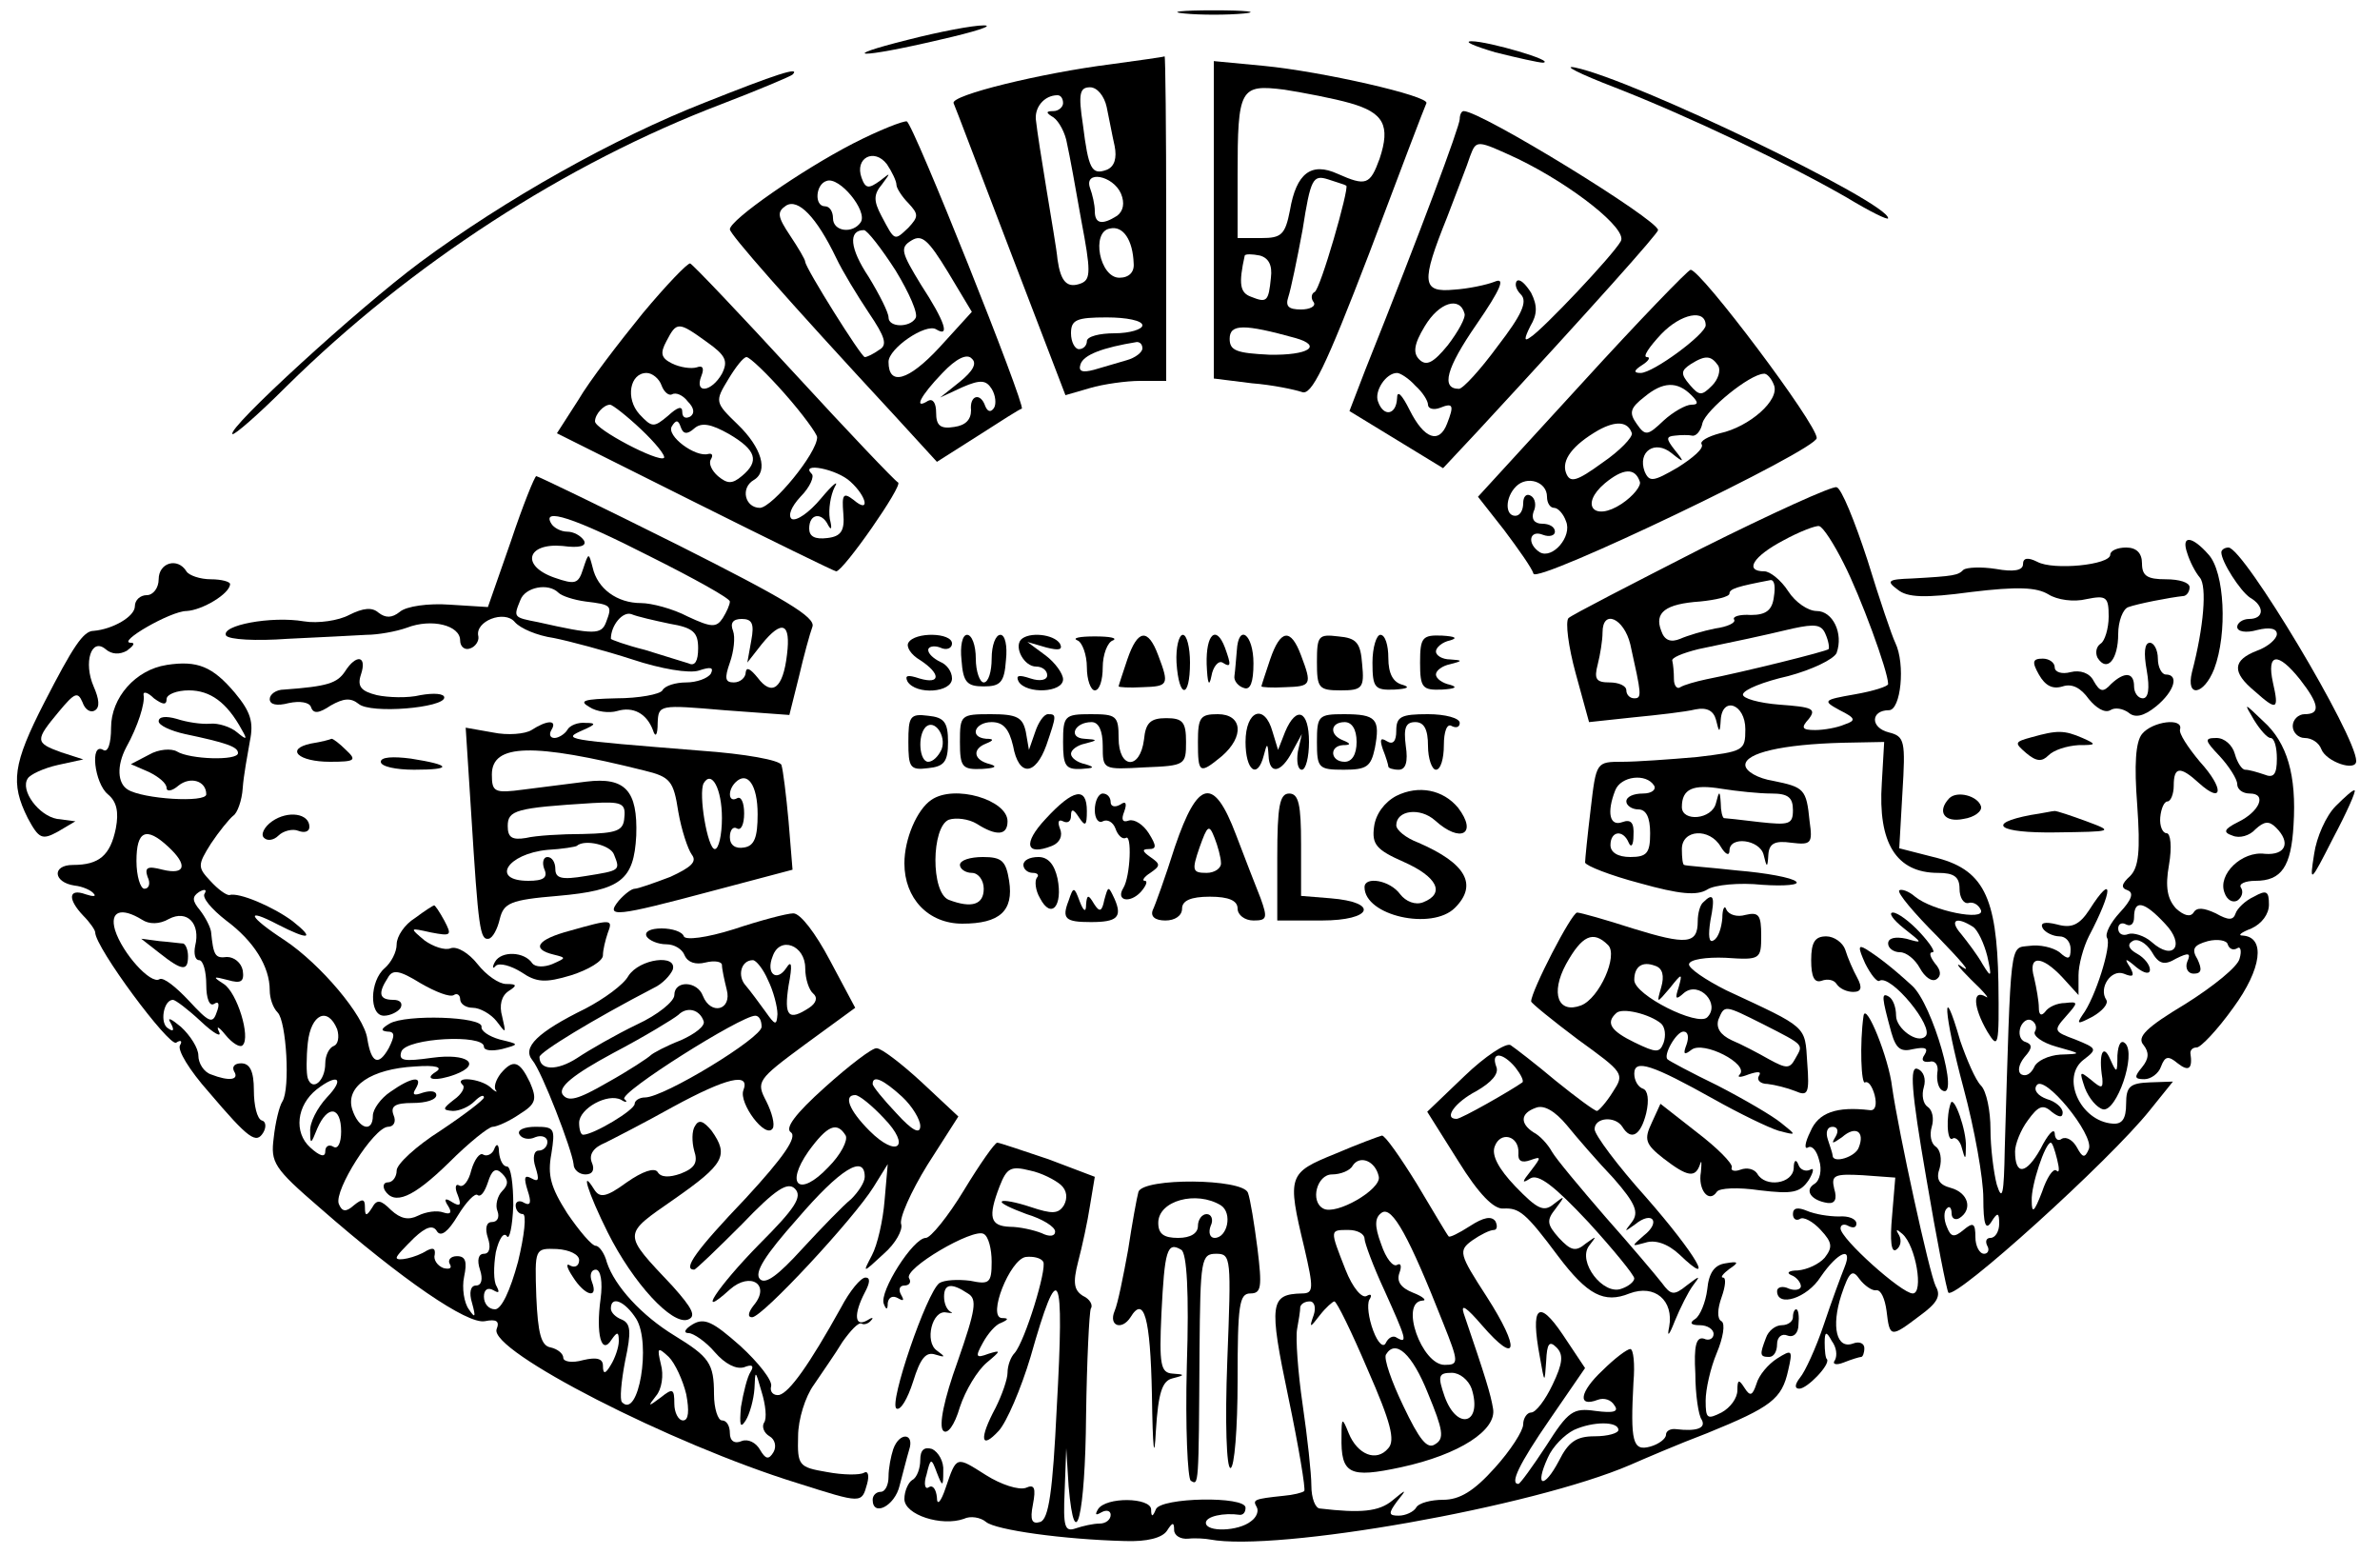 <?xml version="1.0" standalone="no"?>
<!DOCTYPE svg PUBLIC "-//W3C//DTD SVG 20010904//EN"
 "http://www.w3.org/TR/2001/REC-SVG-20010904/DTD/svg10.dtd">
<svg version="1.0" xmlns="http://www.w3.org/2000/svg"
 width="300pt" height="196pt" viewBox="0 0 300 196"
 preserveAspectRatio="xMidYMid meet">
<g transform="translate(0,196) scale(0.1,-0.1)"
fill="#000000" stroke="none">
<path d="M1493 1943 c20 -2 54 -2 75 0 20 2 3 4 -38 4 -41 0 -58 -2 -37 -4z"/>
<path d="M1145 1910 c-92 -23 -62 -24 40 0 44 10 69 18 55 18 -14 0 -56 -8
-95 -18z"/>
<path d="M1885 1894 c28 -7 55 -13 60 -13 17 2 -69 27 -90 27 -11 0 3 -6 30
-14z"/>
<path d="M1400 1879 c-87 -11 -202 -39 -198 -49 2 -4 34 -89 72 -188 l69 -180
31 9 c17 5 46 9 63 9 l33 0 0 205 c0 113 -1 204 -2 204 -2 -1 -32 -5 -68 -10z
m-5 -54 c3 -14 7 -36 10 -49 3 -15 0 -26 -10 -30 -19 -7 -23 1 -30 57 -6 39
-4 47 9 47 9 0 18 -11 21 -25z m-55 5 c0 -5 -6 -10 -12 -10 -10 0 -10 -2 0 -8
7 -5 15 -20 17 -33 3 -13 11 -57 18 -97 12 -63 12 -74 0 -79 -18 -7 -26 2 -30
30 -1 12 -8 52 -14 89 -6 36 -12 75 -13 85 -3 17 10 33 27 33 4 0 7 -4 7 -10z
m73 -114 c5 -12 3 -22 -5 -28 -19 -12 -28 -10 -28 6 0 8 -3 21 -6 29 -8 23 29
16 39 -7z m16 -88 c1 -11 -6 -18 -18 -18 -25 0 -36 58 -12 62 17 4 29 -15 30
-44z m11 -78 c0 -5 -16 -10 -35 -10 -19 0 -35 -4 -35 -10 0 -5 -4 -10 -10 -10
-5 0 -10 9 -10 20 0 17 7 20 45 20 25 0 45 -4 45 -10z m0 -29 c0 -5 -9 -12
-20 -15 -11 -3 -30 -9 -41 -12 -15 -4 -20 -2 -17 7 4 12 28 21 71 28 4 0 7 -3
7 -8z"/>
<path d="M1530 1683 l0 -200 48 -6 c26 -2 54 -8 63 -11 12 -5 29 29 85 175 38
101 70 185 72 189 4 9 -132 40 -205 47 l-63 6 0 -200z m172 147 c42 -12 51
-28 37 -70 -12 -33 -17 -35 -53 -19 -33 15 -52 1 -60 -46 -6 -31 -11 -35 -36
-35 l-30 0 0 79 c0 110 3 115 59 108 25 -4 62 -11 83 -17z m-5 -104 c4 -3 -33
-132 -40 -134 -4 -2 -5 -8 -1 -13 3 -5 -5 -9 -16 -9 -16 0 -20 4 -16 16 3 9
11 47 18 85 10 64 13 69 32 63 12 -4 22 -7 23 -8z m-95 -116 c-3 -30 -5 -32
-25 -24 -14 5 -16 16 -8 52 1 2 9 2 19 0 11 -3 16 -12 14 -28z m31 -76 c35
-10 16 -22 -33 -21 -41 2 -50 5 -50 20 0 19 18 19 83 1z"/>
<path d="M2035 1850 c95 -37 220 -97 293 -139 28 -17 52 -29 52 -26 0 20 -321
175 -395 190 -16 3 6 -8 50 -25z"/>
<path d="M889 1831 c-115 -45 -252 -122 -360 -202 -78 -58 -243 -209 -236
-216 2 -2 33 25 68 60 156 154 352 281 549 356 47 18 87 35 89 37 11 11 -22 0
-110 -35z"/>
<path d="M1840 1810 c0 -9 -49 -141 -119 -316 l-20 -52 59 -36 59 -36 44 47
c147 159 227 249 227 253 0 13 -223 150 -245 150 -3 0 -5 -5 -5 -10z m73 -50
c70 -34 139 -89 130 -104 -10 -18 -99 -112 -114 -121 -8 -6 -8 -2 0 14 9 15 9
26 1 42 -7 11 -14 18 -18 15 -3 -4 -1 -11 5 -17 9 -9 1 -26 -29 -65 -22 -30
-44 -54 -49 -54 -23 0 -16 26 22 81 31 45 37 60 23 54 -10 -4 -34 -9 -51 -10
-41 -4 -42 9 -9 91 12 32 26 67 29 77 8 21 8 21 60 -3z m-67 -195 c2 -5 -8
-23 -21 -40 -18 -22 -27 -27 -36 -18 -8 8 -7 19 7 42 18 30 44 38 50 16z m-62
-91 c9 -8 16 -19 16 -24 0 -5 7 -7 15 -4 17 7 18 3 9 -20 -10 -26 -29 -19 -47
17 -10 20 -16 26 -16 15 -1 -21 -17 -24 -24 -4 -5 13 10 36 24 36 4 0 15 -7
23 -16z"/>
<path d="M1075 1779 c-64 -33 -155 -96 -155 -108 0 -6 69 -85 207 -234 l54
-59 52 33 c28 18 53 34 55 34 5 4 -137 360 -145 362 -4 1 -35 -11 -68 -28z
m55 -52 c0 -4 7 -15 15 -23 13 -14 13 -17 0 -31 -18 -17 -17 -17 -34 15 -10
19 -10 27 1 40 11 15 11 15 -3 4 -14 -10 -18 -10 -23 4 -9 25 16 38 32 17 6
-9 12 -21 12 -26z m-45 -47 c-10 -15 -35 -12 -35 5 0 8 -4 15 -10 15 -14 0
-12 28 2 32 16 6 52 -38 43 -52z m-31 -45 c8 -17 27 -48 41 -69 21 -31 24 -41
13 -47 -7 -5 -15 -9 -18 -9 -5 1 -74 111 -75 120 0 3 -9 18 -19 33 -16 24 -17
30 -5 38 15 9 38 -14 63 -66z m75 -16 c17 -28 29 -55 25 -60 -7 -12 -34 -12
-34 1 0 6 -11 28 -25 51 -24 36 -26 59 -6 59 4 0 22 -23 40 -51z m55 -97 c-39
-42 -64 -49 -64 -18 0 17 47 49 60 41 18 -11 11 10 -19 56 -25 41 -27 47 -12
56 13 8 21 1 46 -40 l30 -50 -41 -45z m26 -43 l-25 -20 28 13 c23 10 30 9 37
-2 5 -8 6 -19 3 -24 -4 -6 -8 -5 -11 2 -6 18 -20 14 -18 -5 0 -12 -7 -19 -21
-21 -18 -3 -23 2 -23 18 0 12 -4 18 -10 15 -19 -12 -10 6 18 35 17 18 31 25
37 18 7 -6 1 -16 -15 -29z"/>
<path d="M810 1565 c-30 -37 -67 -85 -81 -109 l-27 -42 174 -87 c96 -48 176
-87 178 -87 9 0 85 109 78 112 -4 2 -63 64 -131 138 -68 74 -127 136 -131 138
-3 1 -30 -27 -60 -63z m81 -36 c24 -17 27 -24 19 -40 -13 -23 -35 -26 -26 -3
4 10 2 14 -6 11 -7 -2 -21 0 -31 5 -14 7 -15 13 -7 28 13 25 15 25 51 -1z m98
-65 c23 -26 41 -51 41 -55 0 -20 -56 -88 -72 -89 -19 0 -25 25 -8 35 19 11 10
41 -20 70 -29 28 -29 29 -12 57 9 15 19 28 23 28 4 0 26 -21 48 -46z m-155 10
c3 -8 9 -13 13 -11 5 3 14 -1 20 -9 8 -8 9 -15 3 -19 -6 -3 -10 -1 -10 6 0 8
-6 6 -18 -5 -18 -15 -20 -15 -36 2 -18 20 -12 52 9 52 7 0 16 -7 19 -16z m-26
-55 c18 -17 31 -33 29 -36 -7 -6 -87 36 -87 46 0 9 11 21 19 21 3 0 21 -14 39
-31z m67 1 c9 8 21 6 44 -7 34 -20 39 -34 16 -53 -12 -10 -18 -10 -30 0 -8 7
-12 16 -9 21 3 5 2 8 -3 7 -16 -5 -54 23 -46 35 5 8 8 8 11 -1 3 -9 8 -10 17
-2z m197 -67 c21 -19 25 -41 4 -23 -13 10 -15 7 -13 -17 2 -22 -3 -29 -20 -31
-16 -2 -23 2 -23 12 0 19 16 21 24 4 4 -7 5 -4 2 8 -2 12 1 30 6 40 6 10 -2 4
-17 -14 -15 -18 -31 -29 -37 -26 -5 4 -1 15 11 28 12 12 18 26 14 29 -15 15
32 6 49 -10z"/>
<path d="M1994 1477 l-131 -143 33 -42 c18 -24 35 -48 37 -55 4 -13 357 156
357 171 0 18 -146 212 -159 212 -3 0 -65 -64 -137 -143z m156 73 c0 -11 -66
-60 -82 -60 -9 0 -9 3 2 10 8 5 11 10 6 10 -6 0 3 13 18 29 25 26 56 32 56 11z
m16 -51 c3 -6 0 -17 -8 -25 -13 -13 -16 -13 -28 1 -12 14 -11 18 1 26 19 12
26 11 35 -2z m70 -24 c8 -19 -31 -53 -68 -61 -15 -4 -26 -10 -23 -14 3 -5 -11
-17 -30 -29 -31 -18 -36 -19 -42 -5 -9 25 13 40 34 23 16 -13 17 -12 4 4 -11
14 -11 17 0 18 8 1 18 1 22 0 5 -1 11 6 13 16 5 17 59 61 77 62 4 1 10 -6 13
-14z m-104 -13 c9 -9 9 -12 0 -12 -7 0 -23 -9 -35 -20 -20 -19 -23 -20 -34 -4
-10 14 -8 20 10 34 23 19 41 20 59 2z m-75 -48 c1 -5 -15 -22 -37 -37 -33 -24
-41 -26 -46 -13 -6 16 8 35 41 54 22 12 37 11 42 -4z m10 -61 c2 -5 -8 -18
-23 -28 -35 -23 -53 -1 -21 26 23 19 38 20 44 2z m-117 -19 c0 -8 4 -14 9 -14
5 0 12 -8 15 -17 8 -19 -17 -48 -33 -39 -17 11 -13 29 4 22 8 -3 15 -1 15 4 0
6 -7 10 -16 10 -10 0 -14 6 -11 15 4 8 2 17 -3 20 -6 4 -10 -1 -10 -9 0 -9 -4
-16 -10 -16 -13 0 -13 23 1 37 14 14 39 6 39 -13z"/>
<path d="M644 1278 l-29 -83 -48 3 c-27 2 -55 -2 -63 -9 -10 -8 -18 -8 -27 -1
-8 7 -19 6 -37 -3 -13 -7 -39 -11 -57 -8 -41 7 -105 -5 -98 -18 4 -5 37 -7 78
-4 40 2 84 4 99 5 14 0 37 4 51 9 31 12 67 3 67 -16 0 -8 6 -13 13 -10 6 2 11
9 10 15 -5 19 33 34 46 18 7 -8 28 -17 49 -20 20 -4 65 -16 99 -27 36 -12 72
-18 84 -14 15 5 19 4 15 -4 -4 -6 -18 -11 -31 -11 -13 0 -27 -4 -30 -10 -3 -5
-30 -10 -58 -10 -41 -1 -48 -3 -34 -11 9 -6 25 -8 35 -5 20 6 37 -3 45 -24 3
-10 6 -7 6 9 1 23 2 23 84 16 l82 -6 12 48 c6 26 14 55 17 63 5 12 -36 36
-169 103 -96 48 -177 87 -179 87 -2 0 -17 -37 -32 -82z m175 -19 c56 -28 101
-53 101 -57 0 -4 -4 -13 -9 -21 -8 -12 -14 -12 -44 2 -19 10 -46 17 -59 17
-30 0 -55 18 -61 45 -5 19 -5 19 -12 -2 -6 -19 -10 -20 -36 -11 -43 15 -35 44
10 40 22 -3 31 0 27 7 -4 6 -13 11 -21 11 -8 0 -17 5 -20 10 -13 21 28 8 124
-41z m-115 -46 c4 -4 19 -9 34 -11 33 -4 34 -5 26 -26 -6 -16 -15 -16 -86 0
-31 6 -31 6 -22 28 6 16 35 22 48 9z m140 -39 c30 -5 36 -11 36 -31 0 -16 -4
-23 -12 -19 -7 2 -32 10 -55 17 -24 6 -43 13 -43 14 0 17 15 35 26 31 7 -3 29
-8 48 -12z m103 -21 l-5 -28 18 23 c26 32 37 27 32 -13 -5 -43 -19 -53 -37
-29 -9 11 -14 14 -15 7 0 -7 -7 -13 -15 -13 -11 0 -12 5 -5 25 5 14 7 32 4 40
-4 10 0 15 11 15 13 0 16 -6 12 -27z"/>
<path d="M2145 1269 c-88 -45 -164 -84 -168 -88 -4 -5 0 -36 9 -69 l17 -62 56
6 c31 3 66 7 78 10 15 3 23 -2 26 -13 4 -17 5 -17 6 0 2 30 31 20 31 -12 0
-27 -2 -28 -61 -35 -34 -3 -77 -6 -94 -6 -33 0 -33 0 -40 -60 -4 -33 -7 -63
-7 -67 1 -4 31 -16 69 -26 50 -14 72 -16 85 -8 9 6 41 9 69 6 29 -2 48 0 43 4
-5 5 -38 11 -74 14 -36 4 -66 6 -67 7 -2 0 -3 9 -3 20 0 25 35 27 49 3 6 -10
11 -12 11 -5 0 19 38 14 43 -5 4 -17 5 -17 6 0 1 14 8 18 29 15 25 -3 27 -1
23 27 -4 41 -7 43 -46 51 -19 3 -35 12 -35 20 0 15 46 26 123 28 l52 1 -3 -52
c-5 -75 18 -113 71 -113 20 0 27 -5 27 -20 0 -11 5 -19 11 -18 6 2 13 -2 16
-9 5 -14 -61 -1 -83 17 -8 7 -17 10 -20 8 -3 -3 19 -29 48 -58 29 -30 44 -47
32 -39 -11 8 -6 1 10 -15 17 -16 25 -26 19 -22 -17 10 -16 -13 2 -44 14 -23
15 -19 14 62 -2 109 -19 143 -82 158 l-43 11 4 70 c4 65 3 71 -17 76 -24 6
-23 28 0 28 15 0 21 58 8 85 -4 8 -20 55 -35 104 -16 49 -33 91 -39 92 -5 2
-82 -33 -170 -77z m179 -19 c21 -41 56 -136 56 -152 0 -3 -19 -9 -42 -13 -40
-7 -41 -8 -19 -20 20 -10 21 -13 6 -18 -9 -4 -26 -7 -37 -7 -17 0 -18 3 -8 14
10 13 4 15 -37 18 -26 2 -47 8 -46 13 1 6 26 16 57 23 30 8 57 21 61 29 9 25
-5 53 -25 53 -11 0 -27 11 -36 25 -9 14 -23 25 -30 25 -26 0 -14 19 24 39 20
11 41 19 45 18 5 -1 19 -23 31 -47z m-88 -42 c-2 -17 -10 -23 -29 -23 -14 1
-24 -2 -21 -6 2 -4 -9 -9 -24 -11 -15 -3 -35 -9 -44 -13 -12 -5 -20 -2 -24 10
-9 23 5 34 49 37 20 2 37 6 37 10 0 6 10 9 52 17 5 0 6 -9 4 -21z m-181 -60
c14 -63 15 -68 5 -68 -6 0 -10 5 -10 10 0 6 -10 10 -21 10 -17 0 -20 4 -15 23
3 12 6 30 6 40 0 30 27 18 35 -15z m250 -6 c-3 -3 -108 -29 -154 -38 -14 -3
-28 -7 -33 -10 -4 -3 -8 2 -8 10 0 9 -1 19 -2 23 -2 4 13 10 33 15 48 10 77
16 119 26 28 6 36 5 41 -7 4 -9 5 -17 4 -19z m-220 -172 c3 -5 -3 -10 -14 -10
-12 0 -21 -4 -21 -10 0 -5 7 -10 15 -10 10 0 15 -10 15 -30 0 -25 -4 -30 -25
-30 -16 0 -25 6 -25 15 0 18 16 20 23 3 3 -7 6 -3 6 9 1 16 -3 21 -14 17 -16
-6 -20 12 -9 40 7 18 39 22 49 6z m148 -10 c21 0 27 -5 27 -21 0 -18 -5 -19
-42 -15 -24 3 -44 5 -45 5 -2 1 -4 9 -4 19 -1 16 -2 16 -6 0 -5 -21 -43 -24
-43 -5 0 23 14 29 50 23 19 -3 47 -6 63 -6z m254 -168 c6 -4 14 -21 18 -37 6
-27 5 -28 -6 -10 -6 11 -19 28 -27 38 -15 17 -7 23 15 9z"/>
<path d="M2757 1263 c3 -10 10 -24 16 -31 9 -11 5 -62 -10 -119 -8 -33 15 -29
28 4 17 45 13 122 -7 144 -21 24 -35 25 -27 2z"/>
<path d="M2660 1261 c0 -13 -72 -20 -92 -9 -12 6 -18 5 -18 -3 0 -8 -12 -10
-34 -6 -19 3 -37 2 -41 -1 -7 -7 -11 -8 -65 -11 -30 -1 -33 -3 -18 -14 12 -10
34 -11 93 -3 58 7 82 6 97 -3 11 -7 32 -10 48 -6 25 5 28 3 28 -22 0 -15 -5
-31 -10 -34 -6 -4 -7 -12 -4 -18 12 -19 26 -2 26 30 0 16 6 32 13 34 11 4 51
12 70 14 4 1 7 6 7 11 0 6 -13 10 -30 10 -23 0 -30 4 -30 20 0 13 -7 20 -20
20 -11 0 -20 -4 -20 -9z"/>
<path d="M2800 1264 c0 -12 24 -49 36 -57 19 -11 18 -27 -1 -27 -8 0 -15 -5
-15 -10 0 -6 11 -8 25 -4 16 4 25 2 25 -5 0 -6 -11 -16 -25 -21 -31 -12 -32
-27 -3 -51 28 -25 31 -24 23 11 -8 37 6 39 34 4 25 -32 26 -44 6 -44 -8 0 -15
-7 -15 -15 0 -8 7 -15 15 -15 9 0 18 -6 21 -14 6 -16 44 -29 44 -15 0 32 -142
269 -161 269 -5 0 -9 -3 -9 -6z"/>
<path d="M200 1230 c0 -11 -7 -20 -15 -20 -8 0 -15 -6 -15 -14 0 -13 -28 -29
-52 -31 -13 0 -26 -20 -62 -90 -40 -78 -43 -102 -21 -146 14 -26 18 -28 38
-17 l22 13 -23 3 c-23 4 -47 36 -37 51 3 5 20 13 38 17 l32 7 -28 9 c-33 12
-33 15 -3 51 20 24 24 26 30 12 3 -9 10 -14 16 -10 6 4 5 14 -2 30 -13 30 -3
62 15 47 8 -7 18 -7 27 -2 8 6 11 10 5 10 -19 0 50 40 70 40 20 1 55 22 55 34
0 3 -11 6 -24 6 -14 0 -28 5 -31 10 -11 18 -35 11 -35 -10z"/>
<path d="M1145 1150 c-3 -5 3 -15 15 -22 26 -17 26 -31 -1 -23 -15 5 -19 4
-15 -4 11 -17 56 -14 56 4 0 9 -7 18 -15 21 -8 4 -15 10 -15 15 0 4 7 6 15 3
8 -4 15 -1 15 5 0 14 -47 15 -55 1z"/>
<path d="M1212 1128 c2 -28 7 -33 28 -33 21 0 26 5 28 33 2 18 -1 32 -7 32 -6
0 -11 -13 -11 -30 0 -16 -4 -30 -10 -30 -5 0 -10 14 -10 30 0 17 -5 30 -11 30
-6 0 -9 -14 -7 -32z"/>
<path d="M1287 1154 c-9 -10 4 -34 19 -34 8 0 14 -5 14 -11 0 -6 -9 -8 -21 -4
-15 5 -19 4 -15 -4 10 -16 56 -14 56 3 0 7 -10 21 -22 30 l-23 17 24 -7 c16
-4 21 -3 17 5 -8 12 -39 15 -49 5z"/>
<path d="M1358 1153 c6 -2 12 -18 12 -34 0 -16 5 -29 10 -29 6 0 10 13 10 29
0 16 6 32 13 34 6 3 -4 5 -23 5 -19 0 -29 -2 -22 -5z"/>
<path d="M1421 1129 c-6 -18 -11 -33 -11 -34 0 -1 13 -2 30 -1 33 1 34 3 20
40 -13 35 -26 33 -39 -5z"/>
<path d="M1483 1125 c3 -46 17 -46 17 0 0 19 -4 35 -9 35 -5 0 -9 -16 -8 -35z"/>
<path d="M1521 1123 c1 -24 3 -30 6 -15 2 12 9 20 14 17 11 -7 11 -3 3 19 -11
29 -24 17 -23 -21z"/>
<path d="M1559 1140 c-1 -11 -2 -25 -3 -32 -1 -6 5 -13 12 -15 8 -3 12 7 12
31 0 37 -19 51 -21 16z"/>
<path d="M1601 1129 c-6 -18 -11 -33 -11 -34 0 -1 13 -2 30 -1 33 1 34 3 20
40 -13 35 -26 33 -39 -5z"/>
<path d="M1660 1126 c0 -33 2 -36 30 -36 27 0 30 3 27 33 -2 27 -7 33 -30 35
-25 3 -27 1 -27 -32z"/>
<path d="M1730 1125 c0 -32 3 -35 28 -34 16 1 20 3 10 6 -12 3 -18 14 -18 34
0 16 -4 29 -10 29 -5 0 -10 -16 -10 -35z"/>
<path d="M1790 1125 c0 -32 3 -35 28 -34 16 1 20 3 10 6 -10 2 -18 8 -18 13 0
5 8 11 18 13 16 4 16 5 0 6 -10 0 -18 5 -18 10 0 5 8 12 18 14 10 3 6 5 -10 6
-25 1 -28 -2 -28 -34z"/>
<path d="M2706 1115 c4 -23 2 -35 -5 -35 -6 0 -11 7 -11 15 0 18 -12 19 -29 3
-10 -11 -14 -10 -22 4 -5 10 -17 14 -29 11 -11 -3 -20 0 -20 6 0 6 -7 11 -15
11 -13 0 -14 -4 -5 -20 8 -14 17 -19 30 -15 12 4 23 -2 33 -16 9 -11 20 -18
27 -14 6 4 16 2 23 -3 8 -7 19 -5 35 8 23 19 29 40 12 40 -5 0 -10 9 -10 20 0
11 -5 20 -10 20 -7 0 -8 -13 -4 -35z"/>
<path d="M210 1122 c-39 -6 -70 -41 -70 -79 0 -20 -4 -32 -10 -28 -17 10 -11
-42 6 -56 11 -9 14 -22 10 -43 -7 -34 -21 -46 -54 -46 -27 0 -25 -22 2 -26 10
-1 21 -6 24 -10 4 -4 -1 -4 -10 -1 -22 8 -23 -6 -3 -27 8 -8 15 -18 15 -21 0
-19 93 -144 102 -139 6 4 8 2 5 -3 -4 -6 12 -32 36 -59 51 -60 60 -66 69 -51
4 7 3 14 -2 15 -6 2 -10 19 -10 38 0 24 -5 34 -16 34 -8 0 -12 -4 -9 -10 7
-11 -6 -13 -29 -4 -9 3 -16 14 -16 24 0 9 -10 25 -22 36 -12 10 -18 13 -13 5
5 -9 4 -12 -3 -7 -11 6 -6 36 6 36 3 0 19 -12 35 -27 17 -16 27 -21 23 -13 -4
8 0 6 8 -4 9 -11 19 -17 22 -13 10 10 -7 66 -24 77 -14 9 -14 10 5 5 17 -5 21
-2 19 12 -2 10 -11 17 -20 17 -15 -2 -17 2 -20 32 -1 6 -7 18 -14 27 -10 12
-10 17 -1 23 7 4 10 3 7 -2 -4 -5 9 -20 27 -34 35 -26 55 -58 55 -88 0 -10 4
-22 10 -28 11 -11 16 -96 6 -112 -4 -6 -9 -27 -11 -46 -4 -31 0 -38 58 -88
104 -91 186 -147 208 -143 15 3 19 0 15 -10 -10 -27 220 -145 379 -194 82 -26
81 -26 88 -1 3 11 1 17 -4 14 -5 -3 -26 -3 -47 1 -35 6 -37 8 -36 45 0 21 9
50 20 65 10 15 27 39 36 54 10 14 20 25 24 23 3 -2 9 0 12 4 4 4 1 4 -5 0 -16
-9 -17 8 -3 35 7 13 7 19 1 19 -6 0 -20 -17 -31 -38 -40 -72 -65 -107 -78
-110 -7 -1 -12 4 -10 11 2 7 -16 30 -39 51 -34 30 -45 36 -60 27 -10 -6 -12
-11 -5 -11 6 0 22 -11 33 -24 13 -15 27 -22 37 -19 10 4 13 2 8 -6 -4 -6 -9
-26 -12 -44 -2 -23 -1 -28 6 -17 5 8 10 26 11 40 1 24 1 24 9 -4 5 -16 7 -34
3 -39 -3 -5 0 -13 7 -17 7 -4 9 -13 5 -20 -6 -10 -10 -9 -17 3 -5 9 -15 14
-23 11 -9 -4 -15 0 -15 10 0 9 -4 16 -10 16 -5 0 -10 15 -10 33 0 39 -6 47
-50 74 -41 25 -75 62 -85 92 -3 12 -10 21 -14 21 -5 0 -21 19 -36 41 -21 33
-25 48 -20 75 5 32 4 34 -20 34 -14 0 -24 -4 -20 -10 3 -5 12 -7 20 -3 8 3 15
0 15 -6 0 -6 -5 -11 -11 -11 -6 0 -8 -9 -4 -21 5 -16 4 -19 -5 -14 -9 5 -10 1
-5 -15 5 -15 4 -20 -4 -16 -6 4 -11 2 -11 -3 0 -6 4 -11 9 -11 5 0 2 -27 -6
-60 -10 -37 -21 -60 -29 -60 -8 0 -14 7 -14 16 0 9 5 12 12 8 7 -4 8 -3 4 5
-4 6 -4 25 -1 43 4 17 10 26 14 20 3 -5 7 12 8 39 0 27 -3 49 -8 49 -5 0 -9 8
-10 18 0 10 -3 12 -6 4 -2 -6 -9 -10 -14 -7 -4 3 -11 -6 -15 -20 -3 -13 -10
-22 -15 -19 -5 3 -6 -3 -2 -12 5 -13 3 -15 -7 -9 -9 6 -11 4 -5 -5 5 -8 3 -11
-6 -8 -8 3 -22 1 -32 -4 -12 -6 -22 -4 -34 7 -13 13 -18 14 -24 3 -7 -11 -9
-11 -9 1 0 10 -3 11 -14 2 -10 -9 -15 -8 -19 2 -6 17 44 96 62 97 7 0 11 6 7
15 -4 11 2 15 24 15 17 0 30 4 30 10 0 5 -7 6 -17 3 -11 -4 -14 -3 -9 5 10 17
-5 15 -32 -4 -12 -8 -22 -22 -22 -30 0 -22 -18 -17 -26 8 -9 29 24 51 79 54
27 2 36 -1 26 -7 -16 -10 1 -12 25 -3 34 13 15 27 -29 21 -36 -5 -43 -4 -39 8
7 17 104 22 104 6 0 -5 10 -6 23 -3 22 6 22 6 -3 12 -14 4 -24 11 -23 16 2 13
-96 16 -116 4 -10 -6 -12 -9 -3 -10 10 0 10 -5 2 -21 -13 -23 -22 -19 -27 12
-4 29 -59 94 -104 124 -46 30 -51 42 -9 20 39 -20 48 -19 19 4 -24 18 -68 37
-80 33 -4 0 -14 7 -24 18 -16 17 -16 20 1 47 10 15 23 31 28 35 5 3 11 19 12
35 1 15 6 42 9 59 5 24 1 37 -19 61 -28 33 -47 41 -86 35z m0 -43 c0 6 13 11
28 11 27 0 48 -15 67 -50 7 -12 6 -13 -6 -3 -8 7 -24 12 -34 11 -11 -1 -30 2
-42 6 -14 4 -23 3 -23 -3 0 -5 15 -12 33 -16 52 -11 67 -16 67 -24 0 -10 -61
-8 -77 2 -7 4 -23 3 -35 -4 l-23 -12 23 -10 c12 -6 22 -14 22 -20 0 -5 7 -4
15 3 15 12 35 6 35 -11 0 -11 -80 -6 -99 6 -13 8 -14 30 -2 53 15 27 24 56 22
66 -1 5 5 4 13 -4 11 -8 16 -9 16 -1z m2 -186 c25 -23 22 -36 -7 -29 -19 5
-23 3 -19 -9 4 -8 2 -15 -4 -15 -5 0 -10 16 -10 35 0 38 12 44 40 18z m-33
-92 c9 -6 22 -6 34 1 23 12 40 -6 33 -34 -2 -10 0 -18 5 -18 5 0 9 -14 9 -31
0 -17 4 -28 10 -24 6 4 7 -1 3 -11 -5 -15 -10 -12 -35 15 -16 17 -32 30 -37
27 -11 -7 -47 33 -56 62 -7 24 8 29 34 13z m246 -138 c3 -10 1 -19 -4 -21 -6
-2 -11 -12 -11 -22 0 -22 -16 -36 -22 -19 -2 6 -2 26 0 45 4 36 25 46 37 17z
m-13 -86 c-12 -13 -22 -32 -21 -43 0 -17 1 -16 9 4 13 30 30 28 30 -4 0 -14
-4 -23 -10 -19 -5 3 -10 1 -10 -6 0 -8 -7 -6 -19 5 -21 19 -17 53 8 73 27 21
36 14 13 -10z m221 -118 c-6 -6 -9 -18 -6 -25 3 -8 0 -14 -7 -14 -7 0 -9 -8
-5 -20 4 -12 2 -20 -5 -20 -7 0 -9 -8 -5 -20 4 -12 2 -20 -5 -20 -7 0 -9 -9
-5 -22 5 -18 4 -20 -4 -8 -6 8 -9 27 -6 41 4 19 2 26 -9 26 -8 0 -12 -5 -9
-10 3 -5 0 -7 -8 -5 -8 3 -13 11 -11 17 1 8 -2 9 -10 5 -14 -9 -38 -14 -38 -9
0 3 10 13 22 25 15 14 24 17 29 8 5 -7 14 0 26 20 11 18 22 29 25 26 4 -3 9 4
13 16 5 16 10 19 18 11 8 -8 8 -14 0 -22z m97 -87 c0 -7 -5 -10 -11 -7 -6 4
-5 -2 3 -14 15 -24 33 -29 24 -6 -3 8 -1 15 5 15 6 0 9 -15 6 -37 -6 -44 1
-72 14 -51 7 10 9 10 9 -2 0 -8 -5 -22 -10 -30 -7 -12 -10 -12 -10 -1 0 9 -8
11 -25 7 -14 -4 -25 -2 -25 3 0 5 -7 11 -16 13 -12 2 -16 18 -18 64 -2 61 -2
61 26 60 16 -1 28 -7 28 -14z m72 -74 c19 -31 3 -127 -18 -105 -3 3 -1 26 4
52 8 37 7 47 -4 52 -8 3 -14 9 -14 14 0 17 18 9 32 -13z m63 -95 c4 -21 3 -33
-4 -33 -6 0 -11 10 -11 21 0 19 -2 20 -17 8 -16 -12 -17 -12 -6 2 7 8 10 26 6
40 -5 21 -4 22 10 9 8 -8 18 -30 22 -47z"/>
<path d="M201 759 c29 -23 36 -23 36 -4 0 8 -3 15 -6 16 -3 0 -17 2 -30 3
l-23 3 23 -18z"/>
<path d="M435 1114 c-10 -15 -22 -19 -77 -23 -10 0 -18 -6 -18 -12 0 -7 9 -9
24 -5 14 3 26 1 28 -5 3 -9 10 -8 25 2 16 9 25 10 35 2 15 -13 108 -5 108 8 0
5 -13 6 -30 3 -16 -4 -41 -3 -55 0 -20 5 -25 11 -20 26 8 24 -6 26 -20 4z"/>
<path d="M2841 1053 c8 -13 17 -23 21 -23 5 0 8 -12 8 -26 0 -20 -4 -25 -16
-20 -9 3 -19 6 -24 6 -4 0 -10 9 -13 20 -3 11 -13 20 -23 20 -16 0 -15 -3 4
-23 12 -13 22 -29 22 -35 0 -7 7 -12 16 -12 22 0 12 -23 -15 -36 -18 -9 -19
-13 -7 -17 9 -4 22 0 29 8 11 10 17 11 26 2 19 -19 12 -35 -14 -33 -29 4 -60
-26 -51 -49 3 -9 10 -13 16 -10 6 4 8 11 5 16 -4 5 5 9 18 9 33 0 45 18 48 70
4 63 -8 104 -38 131 -25 24 -25 24 -12 2z"/>
<path d="M1145 1025 c0 -32 2 -36 25 -33 20 2 25 8 25 33 0 25 -5 31 -25 33
-23 3 -25 -1 -25 -33z m42 -9 c-4 -9 -11 -16 -17 -16 -11 0 -14 33 -3 44 11
10 26 -11 20 -28z"/>
<path d="M1210 1025 c0 -32 3 -35 28 -34 16 1 20 3 10 6 -21 5 -23 19 -5 26
10 4 10 6 0 6 -22 2 -14 21 7 21 15 0 22 -9 27 -30 7 -39 28 -38 42 1 13 38
13 39 2 39 -5 0 -12 -10 -16 -22 l-8 -23 -4 23 c-4 18 -11 22 -44 22 -38 0
-39 -1 -39 -35z"/>
<path d="M1340 1025 c0 -30 3 -35 23 -34 16 1 18 2 5 6 -10 2 -18 8 -18 13 0
5 8 11 18 13 16 4 16 5 -1 6 -21 1 -13 21 9 21 9 0 14 -11 14 -30 0 -30 0 -30
53 -27 51 2 52 3 52 32 0 25 -4 30 -25 30 -20 0 -26 -6 -28 -27 -5 -39 -32
-37 -32 2 0 28 -3 30 -35 30 -33 0 -35 -2 -35 -35z"/>
<path d="M1510 1025 c0 -40 2 -41 30 -18 29 25 26 53 -5 53 -22 0 -25 -4 -25
-35z"/>
<path d="M1570 1025 c0 -36 15 -48 23 -17 4 16 5 16 6 0 1 -25 16 -22 30 5
l12 22 -5 -22 c-2 -13 0 -23 5 -23 5 0 9 16 9 35 0 40 -16 46 -30 13 l-9 -23
-7 23 c-10 36 -34 27 -34 -13z"/>
<path d="M1660 1025 c0 -33 2 -35 34 -35 29 0 34 4 39 27 7 37 2 43 -39 43
-32 0 -34 -2 -34 -35z m50 0 c0 -16 -6 -25 -15 -25 -18 0 -20 20 -2 21 10 0
10 2 0 6 -18 7 -16 23 2 23 9 0 15 -9 15 -25z"/>
<path d="M1760 1039 c0 -13 -4 -18 -12 -13 -8 5 -9 2 -5 -10 4 -10 7 -20 7
-22 0 -2 6 -4 13 -4 9 0 12 10 9 30 -3 23 0 30 12 30 11 0 16 -9 16 -30 0 -16
5 -30 10 -30 6 0 10 14 10 31 0 17 4 28 10 24 6 -3 10 -1 10 4 0 6 -18 11 -40
11 -34 0 -40 -3 -40 -21z"/>
<path d="M670 1040 c-8 -5 -30 -7 -49 -3 l-34 6 7 -109 c9 -144 11 -159 22
-157 5 1 11 12 14 25 5 20 13 24 73 29 80 7 96 20 99 76 2 57 -14 74 -63 68
-22 -3 -57 -7 -79 -10 -37 -5 -40 -3 -40 19 0 39 52 40 192 5 33 -8 37 -13 43
-52 4 -23 12 -47 17 -54 7 -9 -1 -16 -27 -28 -21 -8 -41 -15 -45 -15 -4 0 -13
-7 -20 -15 -18 -22 -3 -20 117 12 l102 27 -5 61 c-3 33 -7 65 -9 71 -2 6 -45
14 -102 18 -173 14 -175 14 -148 26 16 7 17 9 3 9 -9 1 -20 -3 -23 -9 -3 -5
-11 -10 -16 -10 -6 0 -7 5 -4 10 8 13 -5 13 -25 0z m240 -111 c0 -21 -4 -39
-9 -39 -9 0 -21 70 -14 83 10 17 23 -7 23 -44z m45 5 c0 -29 -4 -40 -17 -42
-11 -2 -18 3 -18 13 0 9 4 14 9 11 5 -3 9 5 9 19 0 14 -4 22 -9 19 -11 -6 -12
10 -2 20 15 15 28 -3 28 -40z m-168 -4 c-1 -17 -9 -20 -52 -21 -27 0 -60 -2
-72 -5 -18 -3 -23 1 -23 15 0 20 10 23 107 29 36 2 42 0 40 -18z m-13 -47 c8
-20 8 -20 -36 -27 -30 -5 -38 -3 -38 9 0 8 -4 15 -10 15 -5 0 -7 -7 -4 -15 5
-11 -1 -15 -20 -15 -48 0 -27 34 24 39 19 1 36 4 37 5 10 9 43 1 47 -11z"/>
<path d="M2700 1035 c-8 -10 -10 -38 -6 -90 4 -57 2 -78 -9 -89 -11 -10 -12
-15 -3 -18 8 -3 5 -12 -10 -28 -12 -13 -19 -27 -16 -32 6 -9 -15 -76 -31 -97
-8 -12 -6 -12 13 -2 12 7 20 16 17 21 -10 15 6 39 22 33 12 -5 14 -3 8 8 -8
12 -6 12 8 0 10 -8 17 -9 17 -3 0 6 -7 15 -16 20 -11 6 -13 12 -6 16 6 4 17
-2 24 -13 9 -16 16 -18 31 -9 16 8 19 7 14 -4 -3 -8 1 -15 8 -15 10 0 11 5 5
18 -8 13 -5 18 13 23 12 3 24 1 25 -4 2 -6 7 -8 12 -5 4 3 6 -3 3 -13 -2 -10
-33 -35 -68 -57 -50 -30 -62 -42 -53 -52 7 -9 7 -17 -2 -28 -10 -12 -10 -15 3
-15 8 0 18 7 21 16 5 13 9 14 21 4 14 -11 19 -7 16 13 0 4 3 7 8 7 5 0 26 22
46 50 36 49 41 89 12 91 -7 0 -2 4 11 9 13 6 22 18 22 30 0 17 -3 19 -19 10
-11 -5 -21 -15 -23 -21 -3 -9 -9 -9 -25 0 -15 7 -24 8 -28 1 -4 -6 -12 -4 -22
5 -11 12 -14 27 -9 55 4 23 2 40 -3 40 -5 0 -9 9 -8 20 1 11 5 20 9 20 4 0 8
9 8 20 0 24 8 25 32 3 30 -27 32 -7 1 27 -15 18 -27 36 -25 41 4 15 -35 10
-48 -6z m29 -239 c26 -27 11 -48 -17 -23 -9 8 -23 12 -29 10 -7 -3 -13 0 -13
7 0 6 5 8 10 5 6 -3 10 1 10 9 0 23 13 20 39 -8z"/>
<path d="M2561 1031 c-22 -6 -22 -7 -7 -20 13 -11 20 -11 28 -3 7 7 23 12 38
13 23 0 23 1 5 9 -23 10 -32 10 -64 1z"/>
<path d="M392 1023 c-33 -7 -16 -23 24 -23 32 0 34 2 20 15 -8 8 -16 14 -18
14 -2 -1 -13 -4 -26 -6z"/>
<path d="M480 1000 c0 -6 19 -10 42 -10 49 0 47 6 -4 14 -23 3 -38 2 -38 -4z"/>
<path d="M1760 957 c-15 -8 -26 -23 -28 -39 -3 -22 3 -29 37 -44 43 -19 53
-40 25 -51 -10 -4 -22 1 -29 10 -13 18 -45 23 -45 9 0 -36 85 -55 114 -26 29
29 14 56 -46 82 -16 6 -28 16 -28 22 0 19 30 23 49 6 32 -29 54 -17 29 16 -19
23 -50 29 -78 15z"/>
<path d="M2944 944 c-12 -12 -24 -39 -27 -60 -6 -38 -5 -37 24 20 17 32 29 59
27 60 -2 1 -12 -8 -24 -20z"/>
<path d="M1174 952 c-18 -12 -34 -49 -34 -80 0 -44 30 -76 73 -76 47 0 65 16
59 54 -4 25 -9 30 -33 30 -16 0 -29 -4 -29 -10 0 -5 7 -10 15 -10 8 0 15 -9
15 -20 0 -20 -15 -25 -44 -14 -23 9 -22 92 0 101 9 3 25 1 35 -5 25 -16 39
-15 39 3 0 27 -67 47 -96 27z"/>
<path d="M1318 928 c-29 -31 -25 -47 8 -34 10 4 14 13 10 22 -3 8 -2 12 4 9 6
-3 10 0 10 7 0 9 3 9 10 -2 8 -12 10 -11 10 8 0 31 -17 28 -52 -10z"/>
<path d="M1380 939 c0 -11 5 -17 10 -14 6 3 13 -1 16 -9 3 -9 9 -14 13 -12 8
6 6 -48 -3 -63 -10 -16 8 -20 22 -5 7 8 9 14 5 14 -4 0 -1 5 7 10 13 9 13 11
0 20 -10 7 -11 10 -2 10 10 0 10 4 0 20 -7 11 -18 18 -25 16 -8 -3 -10 1 -6
11 4 11 2 14 -5 9 -7 -4 -12 -2 -12 3 0 6 -4 11 -10 11 -5 0 -10 -9 -10 -21z"/>
<path d="M1481 893 c-12 -38 -25 -74 -28 -80 -3 -8 3 -13 16 -13 12 0 21 6 21
15 0 10 11 15 35 15 24 0 35 -5 35 -15 0 -8 9 -15 20 -15 17 0 18 3 9 28 -6
15 -20 51 -31 80 -28 74 -48 70 -77 -15z m58 -20 c1 -7 -8 -13 -18 -13 -18 0
-19 3 -9 32 10 28 12 30 19 12 4 -10 8 -25 8 -31z"/>
<path d="M1610 880 l0 -80 56 0 c64 0 73 23 11 28 l-37 3 0 65 c0 50 -3 64
-15 64 -12 0 -15 -16 -15 -80z"/>
<path d="M2457 954 c-16 -17 -6 -31 18 -26 14 2 24 10 22 16 -4 13 -30 20 -40
10z"/>
<path d="M343 925 c-10 -7 -15 -17 -10 -21 4 -4 12 -3 18 3 6 6 18 9 25 6 8
-3 14 -1 14 5 0 17 -27 21 -47 7z"/>
<path d="M2560 933 c-58 -11 -41 -23 31 -22 73 1 74 1 39 14 -19 7 -37 13 -40
13 -3 0 -16 -3 -30 -5z"/>
<path d="M1290 870 c0 -5 5 -10 12 -10 6 0 8 -3 5 -6 -3 -4 -2 -16 4 -26 14
-27 29 -10 22 25 -4 18 -12 27 -24 27 -11 0 -19 -4 -19 -10z"/>
<path d="M1347 825 c-9 -23 -4 -27 28 -27 33 0 40 6 30 29 -8 17 -8 17 -13 -1
-3 -15 -6 -16 -13 -5 -7 12 -9 12 -10 -1 0 -10 -3 -9 -8 4 -7 19 -8 19 -14 1z"/>
<path d="M2634 814 c-13 -20 -23 -24 -41 -19 -16 4 -22 2 -18 -5 3 -5 13 -10
21 -10 8 0 14 -7 14 -16 0 -13 -3 -14 -14 -4 -8 6 -25 10 -38 8 -25 -3 -23 12
-31 -256 -1 -57 -3 -67 -10 -45 -4 15 -8 47 -8 70 0 23 -5 48 -12 55 -7 7 -18
33 -26 56 -24 83 -21 34 4 -59 14 -52 25 -114 25 -139 0 -33 3 -41 10 -30 8
13 10 12 10 -2 0 -10 -5 -18 -11 -18 -5 0 -7 -4 -4 -10 3 -5 1 -10 -4 -10 -6
0 -11 10 -11 21 0 18 -3 19 -15 9 -12 -10 -16 -9 -21 4 -4 9 -4 20 0 23 3 4 6
1 6 -6 0 -7 5 -9 10 -6 17 11 11 32 -11 38 -15 4 -19 11 -14 25 3 11 1 23 -5
27 -6 4 -8 15 -5 25 3 10 1 21 -5 25 -6 4 -8 15 -5 25 3 10 0 20 -8 23 -10 4
-8 -27 11 -137 13 -77 26 -143 28 -145 9 -9 203 166 254 230 l29 36 -29 -1
c-25 -1 -30 -5 -30 -27 0 -19 -5 -26 -17 -25 -41 3 -66 59 -36 81 17 13 16 14
-11 25 -27 10 -28 11 -12 29 16 18 16 19 -1 17 -10 0 -21 -5 -25 -11 -5 -6 -8
-4 -8 5 0 8 -3 25 -6 38 -8 28 9 29 36 0 l20 -22 0 25 c0 13 6 35 13 49 31 59
31 81 1 34z m-69 -154 c-3 -5 9 -14 27 -19 32 -9 33 -9 5 -10 -15 -1 -30 -8
-33 -16 -4 -8 -10 -12 -16 -9 -5 3 -4 12 4 22 10 11 10 16 1 19 -7 2 -9 11 -6
19 3 7 9 11 14 8 5 -3 7 -9 4 -14z m68 -148 c-5 -12 -8 -11 -15 2 -5 9 -13 14
-19 11 -5 -4 -9 0 -9 7 -1 7 -9 -2 -18 -20 -18 -32 -32 -34 -32 -3 0 9 7 27
16 39 13 18 19 21 30 11 9 -7 14 -8 14 -1 0 6 -9 14 -20 17 -11 4 -17 11 -13
17 9 16 73 -62 66 -80z m-40 -13 c3 -12 3 -18 -1 -14 -4 3 -12 -9 -18 -27 -10
-26 -13 -28 -13 -11 -1 19 17 73 24 73 2 0 5 -9 8 -21z"/>
<path d="M2147 823 c-4 -3 -7 -14 -7 -24 0 -29 -14 -30 -82 -9 -34 11 -66 20
-70 20 -7 0 -58 -99 -58 -112 0 -2 27 -24 59 -48 58 -42 59 -43 44 -66 -8 -13
-18 -24 -20 -24 -3 0 -26 17 -52 38 -25 21 -51 41 -57 45 -6 3 -32 -14 -58
-39 l-47 -45 39 -62 c26 -42 45 -61 57 -60 20 1 28 -5 69 -60 37 -49 58 -60
90 -47 32 12 56 -9 50 -42 -3 -14 0 -11 7 7 7 17 17 37 23 45 10 13 9 13 -8 0
-16 -13 -20 -12 -31 3 -7 9 -39 47 -71 83 -32 37 -63 74 -68 83 -5 9 -15 20
-23 24 -17 11 -17 24 3 31 10 4 24 -4 39 -22 13 -16 39 -46 59 -67 28 -32 32
-43 23 -55 -10 -13 -10 -13 4 -3 22 18 33 3 11 -14 -16 -14 -16 -14 2 -9 12 4
28 -1 43 -15 47 -45 21 0 -42 72 -36 40 -65 79 -65 86 0 15 26 17 35 3 11 -18
23 -11 30 17 4 17 2 29 -4 31 -6 2 -11 10 -11 19 0 19 23 11 100 -32 32 -18
69 -36 82 -40 23 -6 23 -6 3 10 -11 9 -47 30 -80 47 -33 16 -61 31 -63 33 -6
5 11 35 20 35 6 0 7 -7 4 -16 -5 -13 -3 -14 6 -7 15 12 73 -18 61 -31 -4 -4 1
-4 11 0 12 4 17 4 13 -2 -3 -5 2 -10 11 -10 9 -1 25 -5 35 -9 16 -7 18 -3 15
36 -3 47 1 43 -102 91 -26 13 -48 28 -47 33 1 6 22 9 46 8 44 -3 45 -2 45 28
0 26 -3 30 -20 26 -10 -3 -21 0 -24 7 -2 6 -5 1 -5 -11 -1 -12 -5 -25 -11 -28
-6 -4 -7 6 -4 25 6 30 4 36 -9 23z m-120 -54 c13 -13 -11 -67 -34 -76 -29 -11
-39 15 -19 52 20 36 34 43 53 24z m67 -53 c-6 -21 -6 -21 11 -1 15 19 16 19
11 1 -5 -15 -4 -17 7 -7 19 15 46 -14 29 -31 -12 -12 -92 28 -92 47 0 17 10
24 26 18 10 -3 12 -13 8 -27z m0 -46 c5 -5 6 -15 3 -24 -5 -13 -9 -13 -36 0
-31 15 -37 25 -24 37 7 8 43 -1 57 -13z m129 -1 c53 -27 50 -25 40 -43 -7 -13
-11 -13 -33 -1 -14 8 -35 19 -47 24 -15 7 -20 16 -17 26 8 19 7 19 57 -6z
m-313 -54 c7 -9 11 -17 9 -19 -14 -10 -77 -46 -83 -46 -17 0 -2 21 25 35 19
11 29 22 25 31 -7 19 8 18 24 -1z m4 -108 c-1 -10 4 -13 15 -9 14 5 14 4 1
-13 -12 -15 -12 -17 -1 -10 10 6 30 -9 73 -55 32 -35 58 -67 58 -71 0 -4 -7
-10 -16 -13 -23 -9 -56 34 -41 54 10 13 10 13 -4 3 -13 -11 -19 -9 -34 7 -15
17 -16 22 -4 37 12 16 12 17 -2 6 -13 -11 -21 -7 -49 22 -21 22 -30 39 -26 50
7 20 31 14 30 -8z"/>
<path d="M523 803 c-13 -8 -23 -23 -23 -33 0 -10 -7 -23 -15 -30 -19 -16 -20
-60 -1 -60 8 0 18 5 21 10 3 6 -1 10 -9 10 -18 0 -20 8 -7 28 6 11 15 9 41 -7
19 -11 37 -18 42 -15 4 3 8 0 8 -5 0 -6 7 -11 16 -11 9 0 23 -8 30 -17 12 -16
12 -16 7 6 -4 14 -1 26 8 32 11 7 11 9 -3 9 -9 0 -25 11 -36 25 -11 14 -26 23
-34 20 -7 -3 -22 2 -33 10 -19 16 -19 16 8 10 26 -5 27 -4 17 15 -6 11 -12 20
-13 19 -1 0 -12 -7 -24 -16z"/>
<path d="M925 789 c-35 -11 -61 -14 -63 -9 -2 6 -15 10 -28 10 -14 0 -22 -4
-19 -10 3 -5 14 -10 25 -10 10 0 20 -6 23 -14 4 -9 14 -12 26 -9 12 3 21 1 21
-3 0 -5 3 -19 6 -31 7 -26 -20 -33 -30 -8 -7 19 -36 20 -36 1 0 -8 -21 -25
-47 -37 -27 -13 -60 -32 -75 -42 -26 -17 -48 -16 -48 1 0 6 67 47 144 87 11 5
21 16 24 23 6 20 -42 14 -56 -8 -6 -11 -31 -29 -54 -41 -61 -30 -80 -49 -67
-65 12 -14 50 -113 52 -131 0 -7 7 -13 15 -13 9 0 12 6 8 15 -4 10 2 19 17 25
12 6 51 26 85 45 68 37 98 44 89 21 -6 -16 28 -62 37 -48 3 5 -1 20 -8 34 -13
25 -12 27 49 72 l63 46 -32 60 c-18 34 -37 59 -46 59 -8 0 -42 -9 -75 -20z
m90 -49 c0 -14 5 -28 10 -32 6 -5 4 -12 -5 -18 -26 -17 -32 -11 -26 28 5 26 4
33 -3 22 -12 -18 -26 -7 -17 15 9 26 41 14 41 -15z m-47 -15 c7 -14 12 -34 12
-43 -1 -15 -3 -14 -15 3 -8 11 -19 26 -25 33 -11 12 -6 32 9 32 4 0 13 -11 19
-25z m-81 -52 c2 -6 -11 -16 -29 -24 -18 -7 -35 -16 -38 -19 -3 -3 -27 -19
-54 -34 -38 -22 -50 -25 -57 -15 -5 9 12 24 64 52 40 21 76 43 82 48 11 11 27
7 32 -8z m73 -7 c0 -14 -123 -89 -147 -89 -7 0 -13 -4 -13 -8 0 -8 -52 -39
-65 -39 -3 0 -5 7 -5 15 0 18 36 38 53 29 6 -4 9 -3 4 1 -7 8 147 105 165 105
5 0 8 -6 8 -14z"/>
<path d="M2400 790 c24 -19 24 -19 3 -13 -14 3 -23 1 -23 -6 0 -6 7 -11 15
-11 8 0 19 -9 25 -20 6 -11 15 -18 21 -14 6 4 6 11 -2 20 -6 8 -8 14 -3 14 4
0 -3 11 -16 25 -13 14 -28 25 -34 25 -6 0 0 -9 14 -20z"/>
<path d="M718 787 c-41 -11 -49 -23 -20 -30 16 -4 16 -4 -2 -12 -10 -4 -21 -4
-25 1 -10 15 -39 16 -47 2 -4 -7 -3 -10 1 -5 5 4 19 0 32 -8 19 -13 30 -14 63
-4 22 7 40 18 40 25 0 7 3 19 6 28 7 18 5 18 -48 3z"/>
<path d="M2283 750 c0 -21 4 -29 13 -26 8 3 16 1 19 -4 4 -6 13 -10 21 -10 10
0 12 5 5 18 -5 9 -12 25 -15 35 -3 9 -14 17 -24 17 -14 0 -19 -7 -19 -30z"/>
<path d="M2351 746 c7 -14 15 -24 18 -22 14 9 70 -59 58 -70 -10 -10 -37 10
-37 26 0 11 -4 21 -9 24 -10 6 -9 -1 3 -45 6 -21 12 -25 28 -21 15 3 19 1 14
-7 -5 -7 -2 -10 6 -9 7 2 12 -4 10 -14 -1 -9 1 -19 6 -22 23 -14 -12 109 -38
132 -24 22 -42 36 -58 46 -10 6 -10 2 -1 -18z"/>
<path d="M2349 680 c-5 -35 -3 -88 2 -84 4 2 9 -5 12 -16 3 -12 1 -20 -6 -19
-42 5 -65 -3 -75 -27 -7 -14 -8 -23 -3 -20 5 3 11 -4 14 -16 4 -12 1 -26 -6
-30 -13 -8 -4 -21 17 -24 9 -1 12 5 8 18 -4 17 0 19 36 17 l41 -3 -4 -48 c-3
-32 -1 -47 5 -43 6 4 7 12 4 18 -5 8 -4 9 4 2 17 -15 27 -75 13 -75 -14 0 -91
69 -91 82 0 5 5 6 10 3 6 -3 10 -2 10 3 0 6 -10 10 -22 9 -13 0 -31 3 -40 7
-12 5 -18 4 -18 -4 0 -6 4 -9 9 -6 4 3 16 -3 26 -14 15 -16 15 -22 5 -35 -7
-8 -22 -15 -34 -16 -11 0 -15 -3 -8 -6 6 -2 12 -9 12 -14 0 -4 -7 -6 -15 -3
-8 4 -15 2 -15 -3 0 -21 38 -9 55 18 22 32 41 39 30 12 -4 -10 -16 -42 -26
-72 -10 -30 -24 -60 -30 -67 -7 -9 -7 -14 -1 -14 10 0 39 30 35 37 -2 1 -3 11
-3 21 0 14 2 15 9 2 6 -8 7 -18 4 -24 -4 -5 1 -7 11 -3 10 4 20 7 22 7 2 0 4
5 4 11 0 6 -6 9 -14 6 -21 -8 -28 21 -15 61 10 30 14 33 23 20 6 -8 16 -15 21
-14 6 1 11 -11 13 -26 4 -34 5 -34 42 -6 22 16 27 25 20 37 -8 16 -47 195 -55
251 -4 36 -33 108 -36 90z m-35 -152 c-6 -10 -5 -10 8 -1 17 15 29 7 21 -13
-4 -12 -33 -21 -33 -10 0 2 -3 11 -6 20 -3 9 -1 16 6 16 6 0 8 -5 4 -12z"/>
<path d="M2669 630 c0 -23 -1 -23 -9 -5 -9 21 -15 7 -10 -24 1 -13 -1 -13 -14
-2 -15 12 -15 11 -8 -10 5 -13 15 -25 23 -27 17 -3 42 69 28 83 -5 5 -9 0 -10
-15z"/>
<path d="M1040 590 c-38 -34 -51 -52 -43 -57 8 -6 -9 -31 -57 -83 -63 -66 -80
-90 -65 -90 2 0 29 26 60 57 43 45 58 54 67 45 10 -10 0 -25 -45 -70 -53 -54
-81 -97 -37 -57 26 23 52 6 30 -20 -7 -9 -8 -15 -2 -15 13 0 128 124 153 164
l18 29 -4 -46 c-2 -25 -9 -56 -16 -69 -12 -23 -12 -23 15 2 15 13 24 30 22 37
-3 7 12 41 33 75 l39 61 -46 43 c-26 24 -51 43 -57 43 -5 1 -35 -22 -65 -49z
m97 -12 c13 -12 23 -29 23 -37 0 -11 -10 -6 -30 16 -17 18 -30 34 -30 37 0 12
14 5 37 -16z m-23 -27 c35 -36 17 -51 -18 -16 -26 26 -33 45 -18 45 5 0 21
-13 36 -29z m-48 -22 c3 -6 -6 -24 -22 -40 -36 -38 -55 -23 -25 20 24 33 36
38 47 20z m24 -52 c0 -7 -8 -19 -17 -28 -10 -8 -38 -37 -62 -63 -30 -33 -46
-45 -53 -38 -8 8 7 31 47 76 54 63 85 82 85 53z"/>
<path d="M631 607 c-6 -8 -9 -17 -6 -21 3 -3 -1 -2 -7 4 -13 11 -46 14 -35 3
4 -3 -1 -12 -11 -19 -14 -11 -15 -13 -1 -14 8 0 20 5 27 12 7 7 12 9 12 5 0
-3 -25 -22 -55 -42 -30 -19 -55 -42 -55 -50 0 -8 -5 -15 -11 -15 -5 0 -7 -4
-4 -10 12 -19 35 -10 81 35 25 25 50 45 55 45 5 0 21 7 34 16 21 13 22 19 13
40 -13 27 -21 30 -37 11z"/>
<path d="M2082 545 c-10 -21 -8 -27 15 -45 30 -23 40 -25 46 -7 2 6 2 2 1 -10
-4 -22 10 -40 20 -25 3 5 27 6 54 2 42 -5 51 -3 62 13 6 10 7 16 2 13 -6 -3
-13 0 -15 6 -3 8 -6 6 -6 -4 -1 -20 -36 -25 -46 -7 -4 6 -13 8 -21 5 -8 -3
-13 -1 -11 3 1 5 -19 25 -44 44 l-46 36 -11 -24z"/>
<path d="M2459 570 c-6 -16 -5 -49 2 -45 4 3 10 -3 12 -12 4 -15 5 -15 5 2 1
20 -15 65 -19 55z"/>
<path d="M876 541 c-4 -6 -4 -20 -1 -31 5 -15 1 -22 -17 -29 -14 -5 -25 -5
-29 2 -4 6 -19 1 -39 -13 -26 -19 -34 -20 -41 -9 -18 29 -8 -4 17 -54 32 -64
81 -117 101 -110 11 4 6 14 -19 42 -64 68 -64 64 2 110 63 44 69 55 47 86 -10
12 -16 15 -21 6z"/>
<path d="M1683 506 c-59 -24 -61 -27 -39 -118 12 -52 12 -58 -3 -58 -40 -1
-42 -12 -17 -131 13 -62 22 -116 20 -118 -2 -2 -14 -5 -26 -6 -38 -4 -39 -5
-34 -14 3 -5 0 -13 -7 -18 -16 -13 -57 -14 -57 -2 0 8 22 13 43 10 4 0 7 3 7
9 0 15 -107 13 -113 -2 -4 -10 -6 -10 -6 0 -1 15 -57 16 -67 0 -4 -7 -3 -8 4
-4 7 4 12 2 12 -3 0 -6 -6 -11 -14 -11 -8 0 -21 -3 -30 -6 -14 -5 -16 2 -14
47 l2 54 3 -48 c8 -91 21 -36 22 89 1 70 4 130 6 135 3 4 -1 12 -10 16 -11 7
-13 16 -6 43 5 19 12 51 15 71 l6 36 -58 22 c-33 11 -62 21 -65 21 -3 0 -22
-27 -42 -60 -20 -33 -42 -60 -48 -60 -16 0 -59 -68 -53 -83 3 -8 5 -8 5 1 1 7
6 10 13 6 7 -4 8 -3 4 4 -4 7 -2 12 4 12 6 0 9 4 6 9 -8 12 81 64 94 56 6 -3
10 -19 10 -35 0 -27 -3 -29 -27 -24 -16 2 -33 1 -39 -3 -16 -12 -64 -152 -54
-158 5 -3 14 12 21 34 9 29 16 38 28 34 13 -4 13 -3 2 5 -16 11 -6 52 12 48 7
-1 9 -1 5 1 -5 3 -8 11 -8 19 0 16 9 18 30 4 12 -7 10 -20 -13 -86 -17 -47
-24 -81 -18 -87 5 -5 14 6 21 30 7 21 22 46 34 56 18 15 18 16 2 11 -16 -6
-17 -4 -7 14 6 11 16 23 23 25 9 4 10 6 1 6 -19 1 10 74 30 77 9 1 19 -1 22
-6 5 -9 -23 -100 -36 -115 -5 -5 -9 -16 -9 -25 0 -8 -7 -28 -15 -44 -21 -39
-19 -54 4 -29 10 11 28 53 40 93 36 127 43 113 33 -65 -5 -104 -10 -140 -21
-143 -10 -3 -13 2 -9 22 4 21 2 26 -9 21 -9 -3 -31 4 -50 16 -38 24 -37 25
-51 -16 -6 -18 -11 -23 -11 -12 -1 10 -5 16 -10 13 -5 -4 -7 4 -3 16 5 21 6
21 13 2 7 -18 8 -18 8 2 1 12 -6 24 -14 28 -10 3 -15 -1 -15 -14 0 -10 -4 -22
-10 -25 -5 -3 -10 -14 -10 -24 0 -20 47 -35 75 -25 8 4 21 2 28 -4 12 -10 97
-22 175 -24 28 -1 47 4 53 13 7 11 9 11 9 1 0 -7 8 -12 18 -11 9 1 22 0 27 -1
84 -16 407 41 530 94 16 7 60 26 97 40 81 33 94 43 102 79 6 26 5 27 -14 15
-11 -7 -23 -21 -26 -32 -5 -15 -8 -16 -15 -5 -7 11 -9 11 -9 -3 0 -10 -9 -22
-20 -28 -18 -9 -20 -8 -20 15 0 14 6 41 14 60 8 19 11 37 6 40 -6 3 -5 16 0
30 5 14 6 25 2 25 -4 0 0 5 8 11 12 8 12 10 -5 7 -14 -2 -21 -12 -23 -33 -2
-16 -9 -33 -15 -37 -8 -5 -6 -8 6 -8 9 0 17 -5 17 -11 0 -6 -6 -9 -12 -6 -10
3 -13 -9 -11 -44 0 -26 4 -53 8 -58 6 -11 -7 -15 -32 -12 -7 1 -13 -2 -13 -7
0 -5 -9 -12 -20 -15 -22 -6 -25 6 -21 81 2 23 0 42 -4 42 -4 0 -20 -12 -35
-27 -29 -27 -32 -47 -6 -37 8 3 17 0 21 -7 6 -8 -1 -10 -24 -7 -28 4 -34 0
-62 -44 -17 -26 -33 -48 -35 -48 -11 0 0 24 40 82 l44 64 -28 42 c-31 46 -41
36 -29 -28 6 -34 6 -34 8 -5 1 22 4 26 13 17 9 -9 8 -20 -5 -47 -9 -19 -21
-35 -27 -35 -5 0 -10 -7 -10 -15 0 -8 -16 -33 -36 -55 -26 -29 -44 -40 -65
-40 -15 0 -31 -4 -34 -10 -3 -5 -13 -10 -22 -10 -13 0 -13 3 -2 18 13 16 12
16 -6 1 -17 -14 -40 -16 -91 -10 -6 0 -11 13 -11 29 0 15 -5 61 -11 102 -6 41
-9 84 -7 95 2 11 4 23 4 28 1 4 6 7 12 7 6 0 8 -8 5 -17 -6 -17 -5 -17 8 0 7
9 16 17 18 17 3 0 22 -39 42 -86 29 -66 35 -89 26 -99 -15 -18 -39 -8 -50 19
-8 20 -9 20 -9 -4 -1 -48 10 -53 75 -39 74 16 121 47 116 74 -3 18 -9 38 -37
120 -4 13 4 7 23 -15 45 -52 49 -31 6 36 -35 54 -36 58 -18 71 10 7 22 13 27
13 4 0 5 5 2 11 -5 7 -15 5 -32 -6 -14 -9 -26 -15 -27 -13 -2 2 -19 31 -40 66
-21 34 -40 61 -44 61 -4 -1 -31 -11 -59 -23z m55 -29 c3 -16 -54 -49 -70 -40
-17 9 -8 43 11 43 11 0 23 5 26 11 9 14 29 6 33 -14z m-401 -10 c8 -7 9 -17 4
-26 -7 -11 -15 -11 -42 -2 -18 6 -34 9 -36 7 -3 -2 12 -9 31 -16 20 -6 36 -16
36 -22 0 -6 -7 -7 -17 -2 -10 4 -28 8 -40 8 -25 1 -28 12 -13 51 9 23 14 26
38 20 15 -3 32 -12 39 -18z m482 -174 c20 -50 20 -53 2 -53 -29 0 -57 79 -28
81 6 0 1 5 -12 10 -15 6 -21 14 -17 25 3 8 2 13 -3 10 -5 -3 -14 8 -20 26 -9
24 -8 34 1 40 13 8 34 -30 77 -139z m-99 106 c0 -5 11 -35 25 -65 27 -60 30
-68 16 -60 -5 4 -11 0 -14 -6 -3 -7 -10 -1 -16 15 -6 16 -8 33 -5 39 4 6 2 8
-3 5 -6 -4 -18 10 -27 33 -20 51 -20 50 4 50 11 0 20 -5 20 -11z m80 -195 c19
-46 21 -57 9 -64 -10 -7 -20 6 -40 48 -15 31 -25 60 -22 65 12 20 33 1 53 -49z
m55 6 c14 -44 -18 -54 -34 -10 -9 26 -8 30 9 30 10 0 21 -9 25 -20z m185 -52
c0 -4 -13 -8 -30 -8 -23 0 -33 -7 -45 -31 -19 -36 -31 -33 -14 4 6 14 21 29
33 35 24 11 56 11 56 0z"/>
<path d="M1435 458 c-2 -7 -8 -40 -13 -73 -6 -33 -13 -68 -17 -77 -8 -19 9
-25 20 -8 17 28 25 0 27 -97 1 -70 3 -86 5 -46 3 48 8 63 21 66 16 4 16 5 0 6
-15 1 -17 11 -14 76 4 79 7 91 25 80 7 -4 10 -54 7 -146 -2 -77 1 -142 5 -145
10 -6 10 -9 11 164 1 115 2 122 21 122 19 0 19 -5 14 -135 -3 -78 -1 -135 4
-135 5 0 9 50 9 110 0 95 2 110 16 110 14 0 15 8 9 57 -4 31 -9 62 -12 70 -7
18 -132 19 -138 1z m104 -17 c15 -10 8 -41 -8 -41 -6 0 -8 7 -5 15 4 8 1 15
-5 15 -6 0 -11 -7 -11 -15 0 -9 -9 -15 -25 -15 -18 0 -25 5 -25 19 0 28 48 41
79 22z"/>
<path d="M2260 300 c0 -5 -6 -10 -14 -10 -8 0 -17 -7 -20 -16 -8 -21 -8 -24 4
-24 6 0 10 7 10 16 0 9 6 14 13 11 8 -3 14 3 14 14 1 10 0 19 -3 19 -2 0 -4
-4 -4 -10z"/>
<path d="M1126 134 c-3 -9 -6 -24 -6 -35 0 -10 -4 -19 -10 -19 -5 0 -10 -4
-10 -10 0 -22 28 -8 34 18 4 15 9 35 12 45 7 21 -12 23 -20 1z"/>
</g>
</svg>
